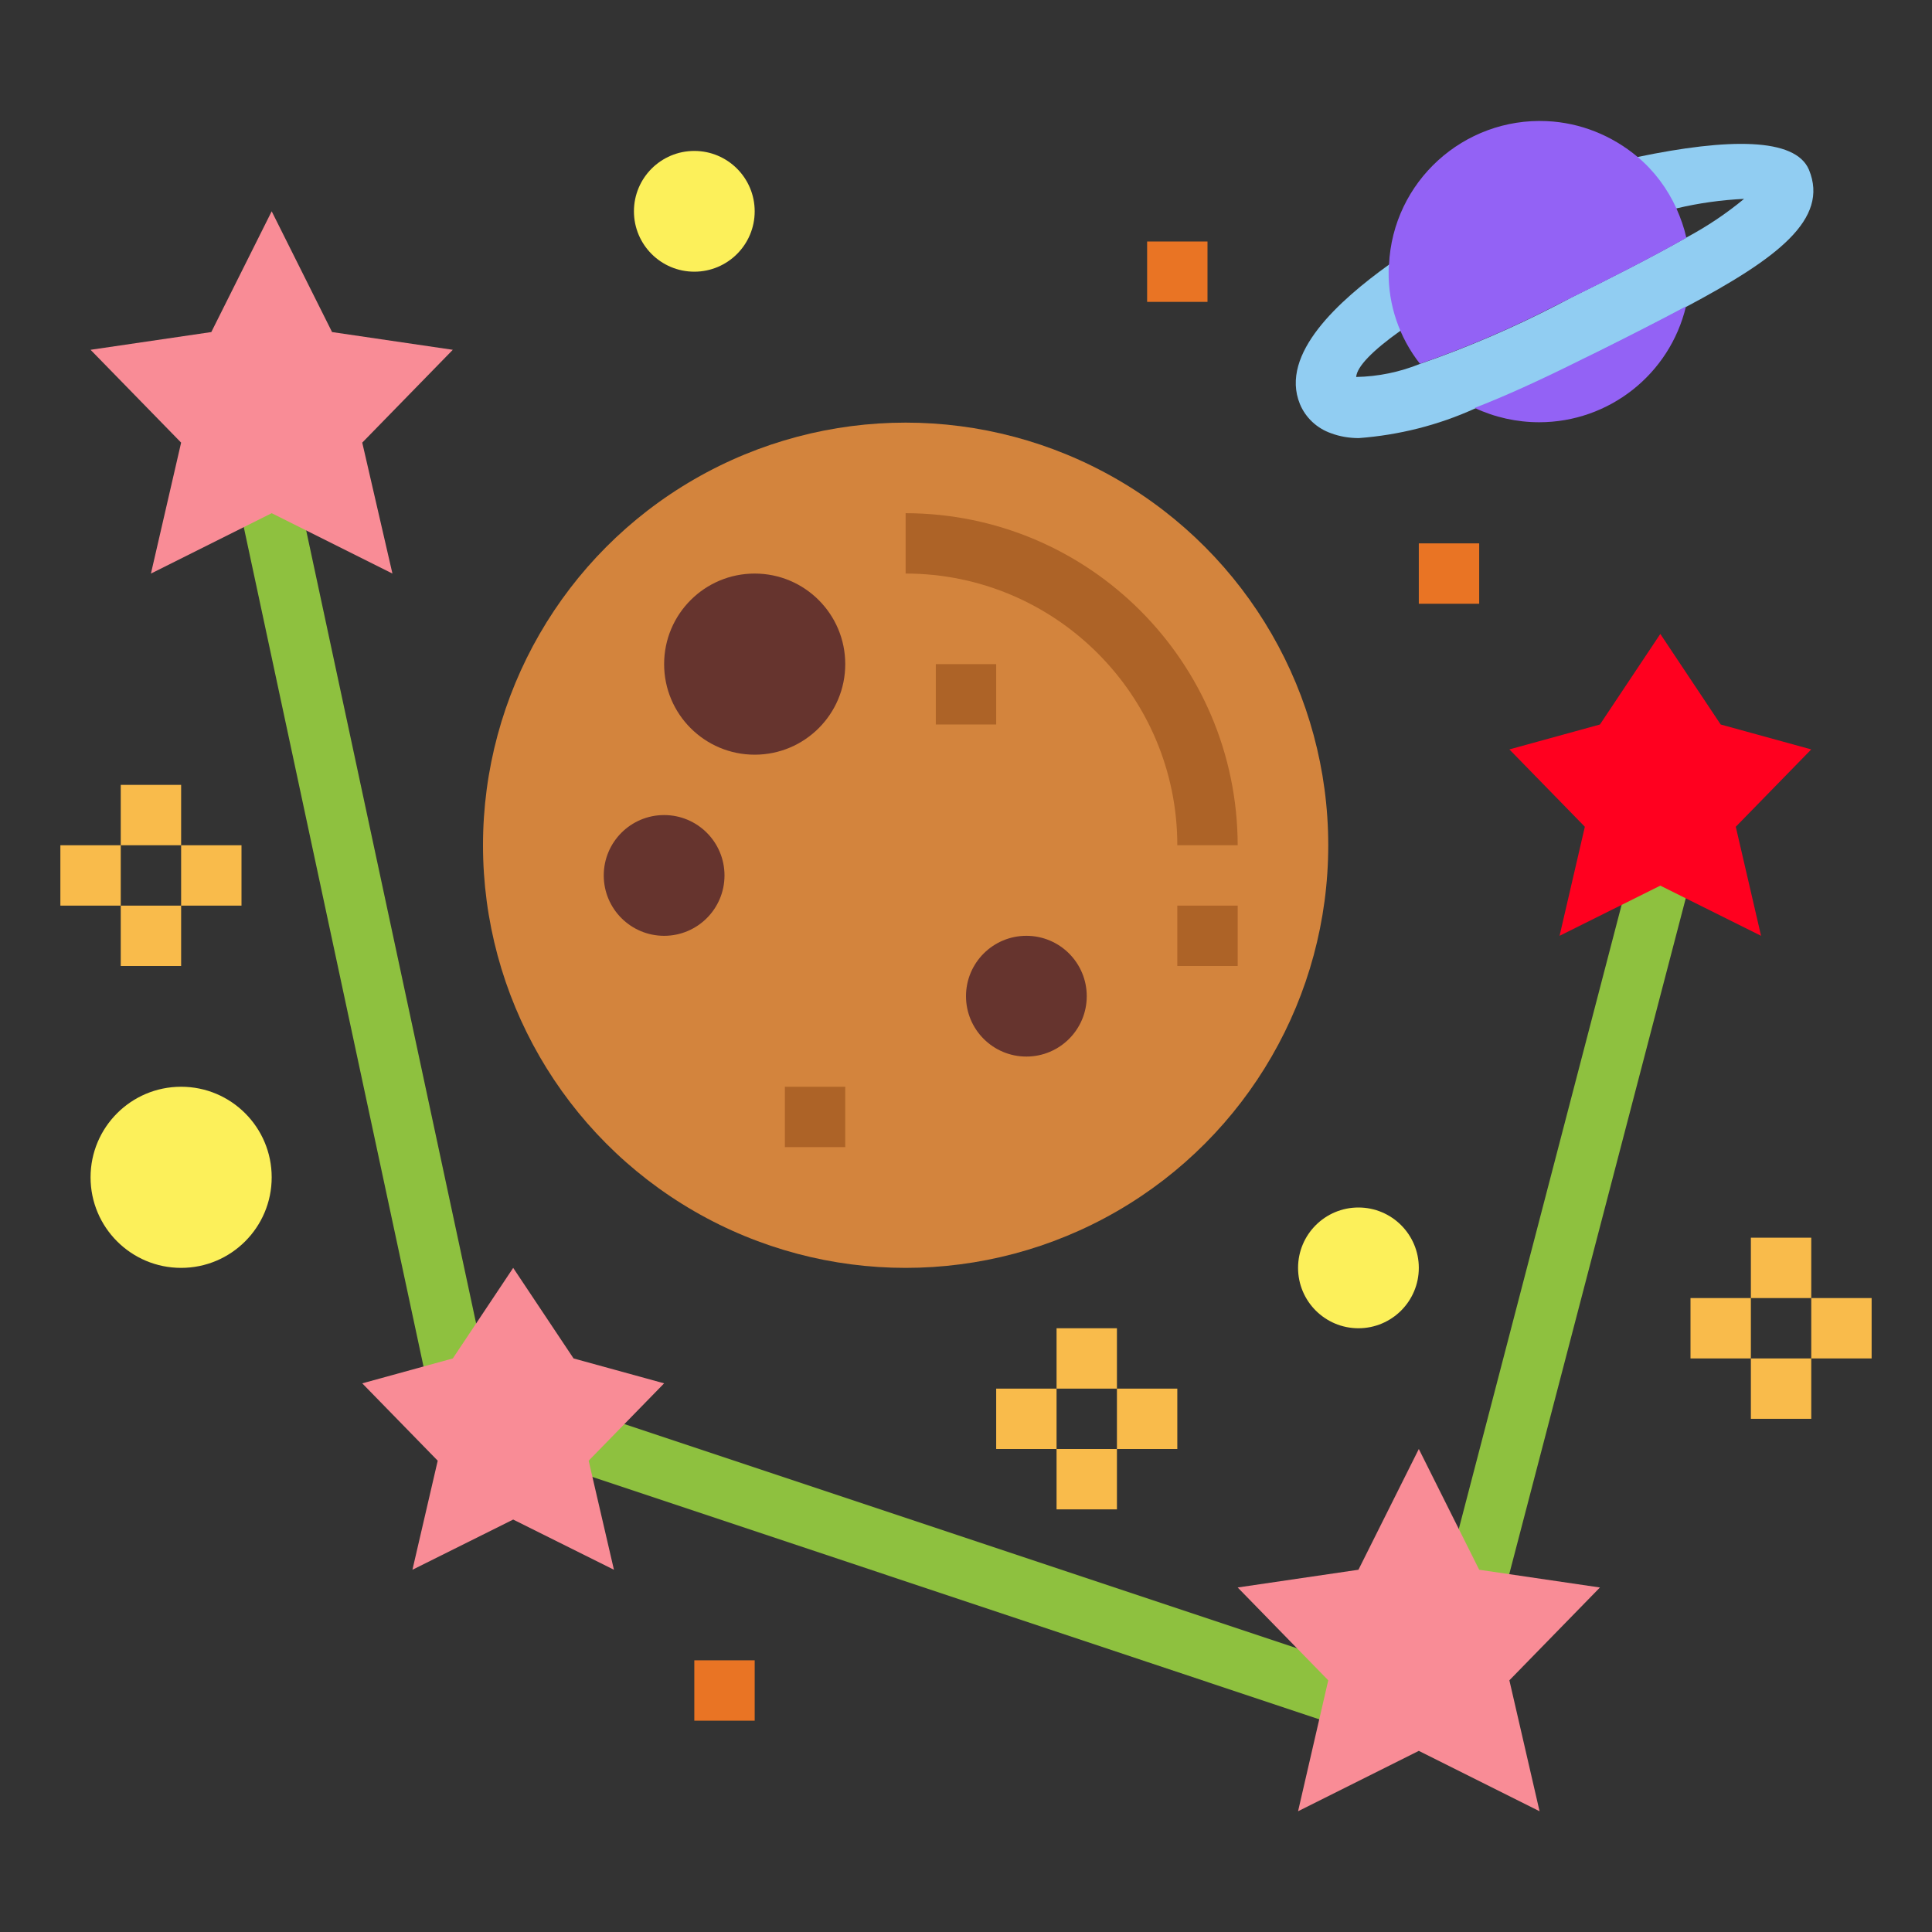 <?xml version="1.0" encoding="utf-8"?>
<!-- Generator: Adobe Illustrator 22.0.1, SVG Export Plug-In . SVG Version: 6.00 Build 0)  -->
<svg version="1.1" id="Layer_1" xmlns="http://www.w3.org/2000/svg" xmlns:xlink="http://www.w3.org/1999/xlink" x="0px" y="0px"
	 viewBox="0 0 512 512" style="enable-background:new 0 0 512 512;" xml:space="preserve">
<rect x="0" y="0" width="512" height="512" fill="#333333" stroke="none"/>
<style type="text/css">
	.st0{fill:#8EC13F;}
	.st1{fill:#F98C96;}
	.st2{fill:#FF001F;}
	.st3{fill:#D3843D;}
	.st4{fill:#AD6327;}
	.st5{fill:#66342E;}
	.st6{fill:#F9BB4B;}
	.st7{fill:#91CDF2;}
	.st8{fill:#9362F5;}
	.st9{fill:#FCF05A;}
	.st10{fill:#E97424;}
</style>
<g id="flat">
	<path class="st0" d="M113.6,368.5L63,132.2l16.8,2.1l48,224L113.6,368.5z"/>
	<path class="st0" d="M355.5,457.6l-208.1-69.4l15.1-11.8l192,64L355.5,457.6z"/>
	<path class="st0" d="M398.1,424.3L384.3,414l48-184l15.5,4L398.1,424.3z"/>
	<path class="st1" d="M72,56l16,32l32,4.7l-24,24.6l8,34.7l-32-16l-32,16l8-34.7L24,92.7L56,88L72,56z"/>
	<path class="st2" d="M440,168l16,24l24,6.6l-20,20.5l6.7,28.9L440,234.7L413.3,248l6.7-28.9l-20-20.5l24-6.6L440,168z"/>
	<path class="st1" d="M136,336l16,24l24,6.6l-20,20.5l6.7,28.9L136,402.7L109.3,416l6.7-28.9l-20-20.5l24-6.6L136,336z"/>
	<path class="st1" d="M376,384l16,32l32,4.7l-24,24.6l8,34.7l-32-16l-32,16l8-34.7l-24-24.6l32-4.7L376,384z"/>
	<circle class="st3" cx="240" cy="224" r="112"/>
	<path class="st4" d="M328,224h-16c0-39.7-32.3-72-72-72v-16C288.6,136.1,327.9,175.4,328,224z"/>
	<circle class="st5" cx="176" cy="232" r="16"/>
	<circle class="st5" cx="200" cy="176" r="24"/>
	<circle class="st5" cx="272" cy="264" r="16"/>
	<path class="st4" d="M312,240h16v16h-16V240z"/>
	<path class="st4" d="M208,288h16v16h-16V288z"/>
	<path class="st4" d="M248,176h16v16h-16V176z"/>
	<g>
		<path class="st6" d="M464,328h16v16h-16V328z"/>
		<path class="st6" d="M464,360h16v16h-16V360z"/>
		<path class="st6" d="M448,344h16v16h-16V344z"/>
		<path class="st6" d="M480,344h16v16h-16V344z"/>
		<path class="st6" d="M32,208h16v16H32V208z"/>
		<path class="st6" d="M32,240h16v16H32V240z"/>
		<path class="st6" d="M16,224h16v16H16V224z"/>
		<path class="st6" d="M48,224h16v16H48V224z"/>
		<path class="st6" d="M280,352h16v16h-16V352z"/>
		<path class="st6" d="M280,384h16v16h-16V384z"/>
		<path class="st6" d="M264,368h16v16h-16V368z"/>
		<path class="st6" d="M296,368h16v16h-16V368z"/>
	</g>
	<path class="st7" d="M479.4,45c-3.6-8.6-21.4-8.4-45.4-3.4l-3.1,0.7l10.9,13.5c0.9-0.2,1.8-0.4,2.6-0.6c5.9-1.4,11.8-2.2,17.8-2.5
		c-4.7,3.9-9.8,7.3-15.2,10.2c-9.3,5.3-20.6,11-30.3,15.8l-4.2,2.2c-11.6,6-23.7,11.2-36.1,15.5c-5.4,2.2-11.2,3.4-17,3.5
		c0.2-2.7,4.2-6.9,11.8-12.3c0.5-0.3,1-0.7,1.4-1L369.8,69c-0.6,0.4-1.2,0.8-1.8,1.2c-12.9,9.3-29,23.5-23.5,36.9
		c1.5,3.6,4.5,6.4,8.2,7.7c2.4,0.9,4.9,1.3,7.4,1.3c10.6-0.8,21-3.4,30.7-7.8c7.8-3,17.3-7.3,28.7-13l4.2-2.1
		c8.4-4.2,16.1-8.1,23-11.8C471,68.5,484.8,58.1,479.4,45z"/>
	<path class="st8" d="M423.8,93c8.4-4.2,16.1-8.1,23-11.8c-4.3,18-20.4,30.7-38.9,30.7c-5.9,0-11.8-1.3-17.1-3.8
		c7.8-3,17.3-7.3,28.7-13L423.8,93z"/>
	<path class="st8" d="M412.4,80.9c-11.6,6-23.7,11.2-36.1,15.5c-5.5-7-8.4-15.6-8.3-24.4c0-0.6,0-1.2,0.1-1.8
		c1-22.1,19.8-39.1,41.8-38.1c8.9,0.4,17.3,3.8,24.1,9.5c4.4,3.7,7.9,8.4,10.3,13.7c1.1,2.5,2,5,2.6,7.7c-9.3,5.3-20.6,11-30.3,15.8
		L412.4,80.9z"/>
	<circle class="st9" cx="184" cy="56" r="16"/>
	<circle class="st9" cx="360" cy="336" r="16"/>
	<circle class="st9" cx="48" cy="312" r="24"/>
	<path class="st10" d="M304,64h16v16h-16V64z"/>
	<path class="st10" d="M376,144h16v16h-16V144z"/>
	<path class="st10" d="M184,440h16v16h-16V440z"/>
</g>
</svg>
